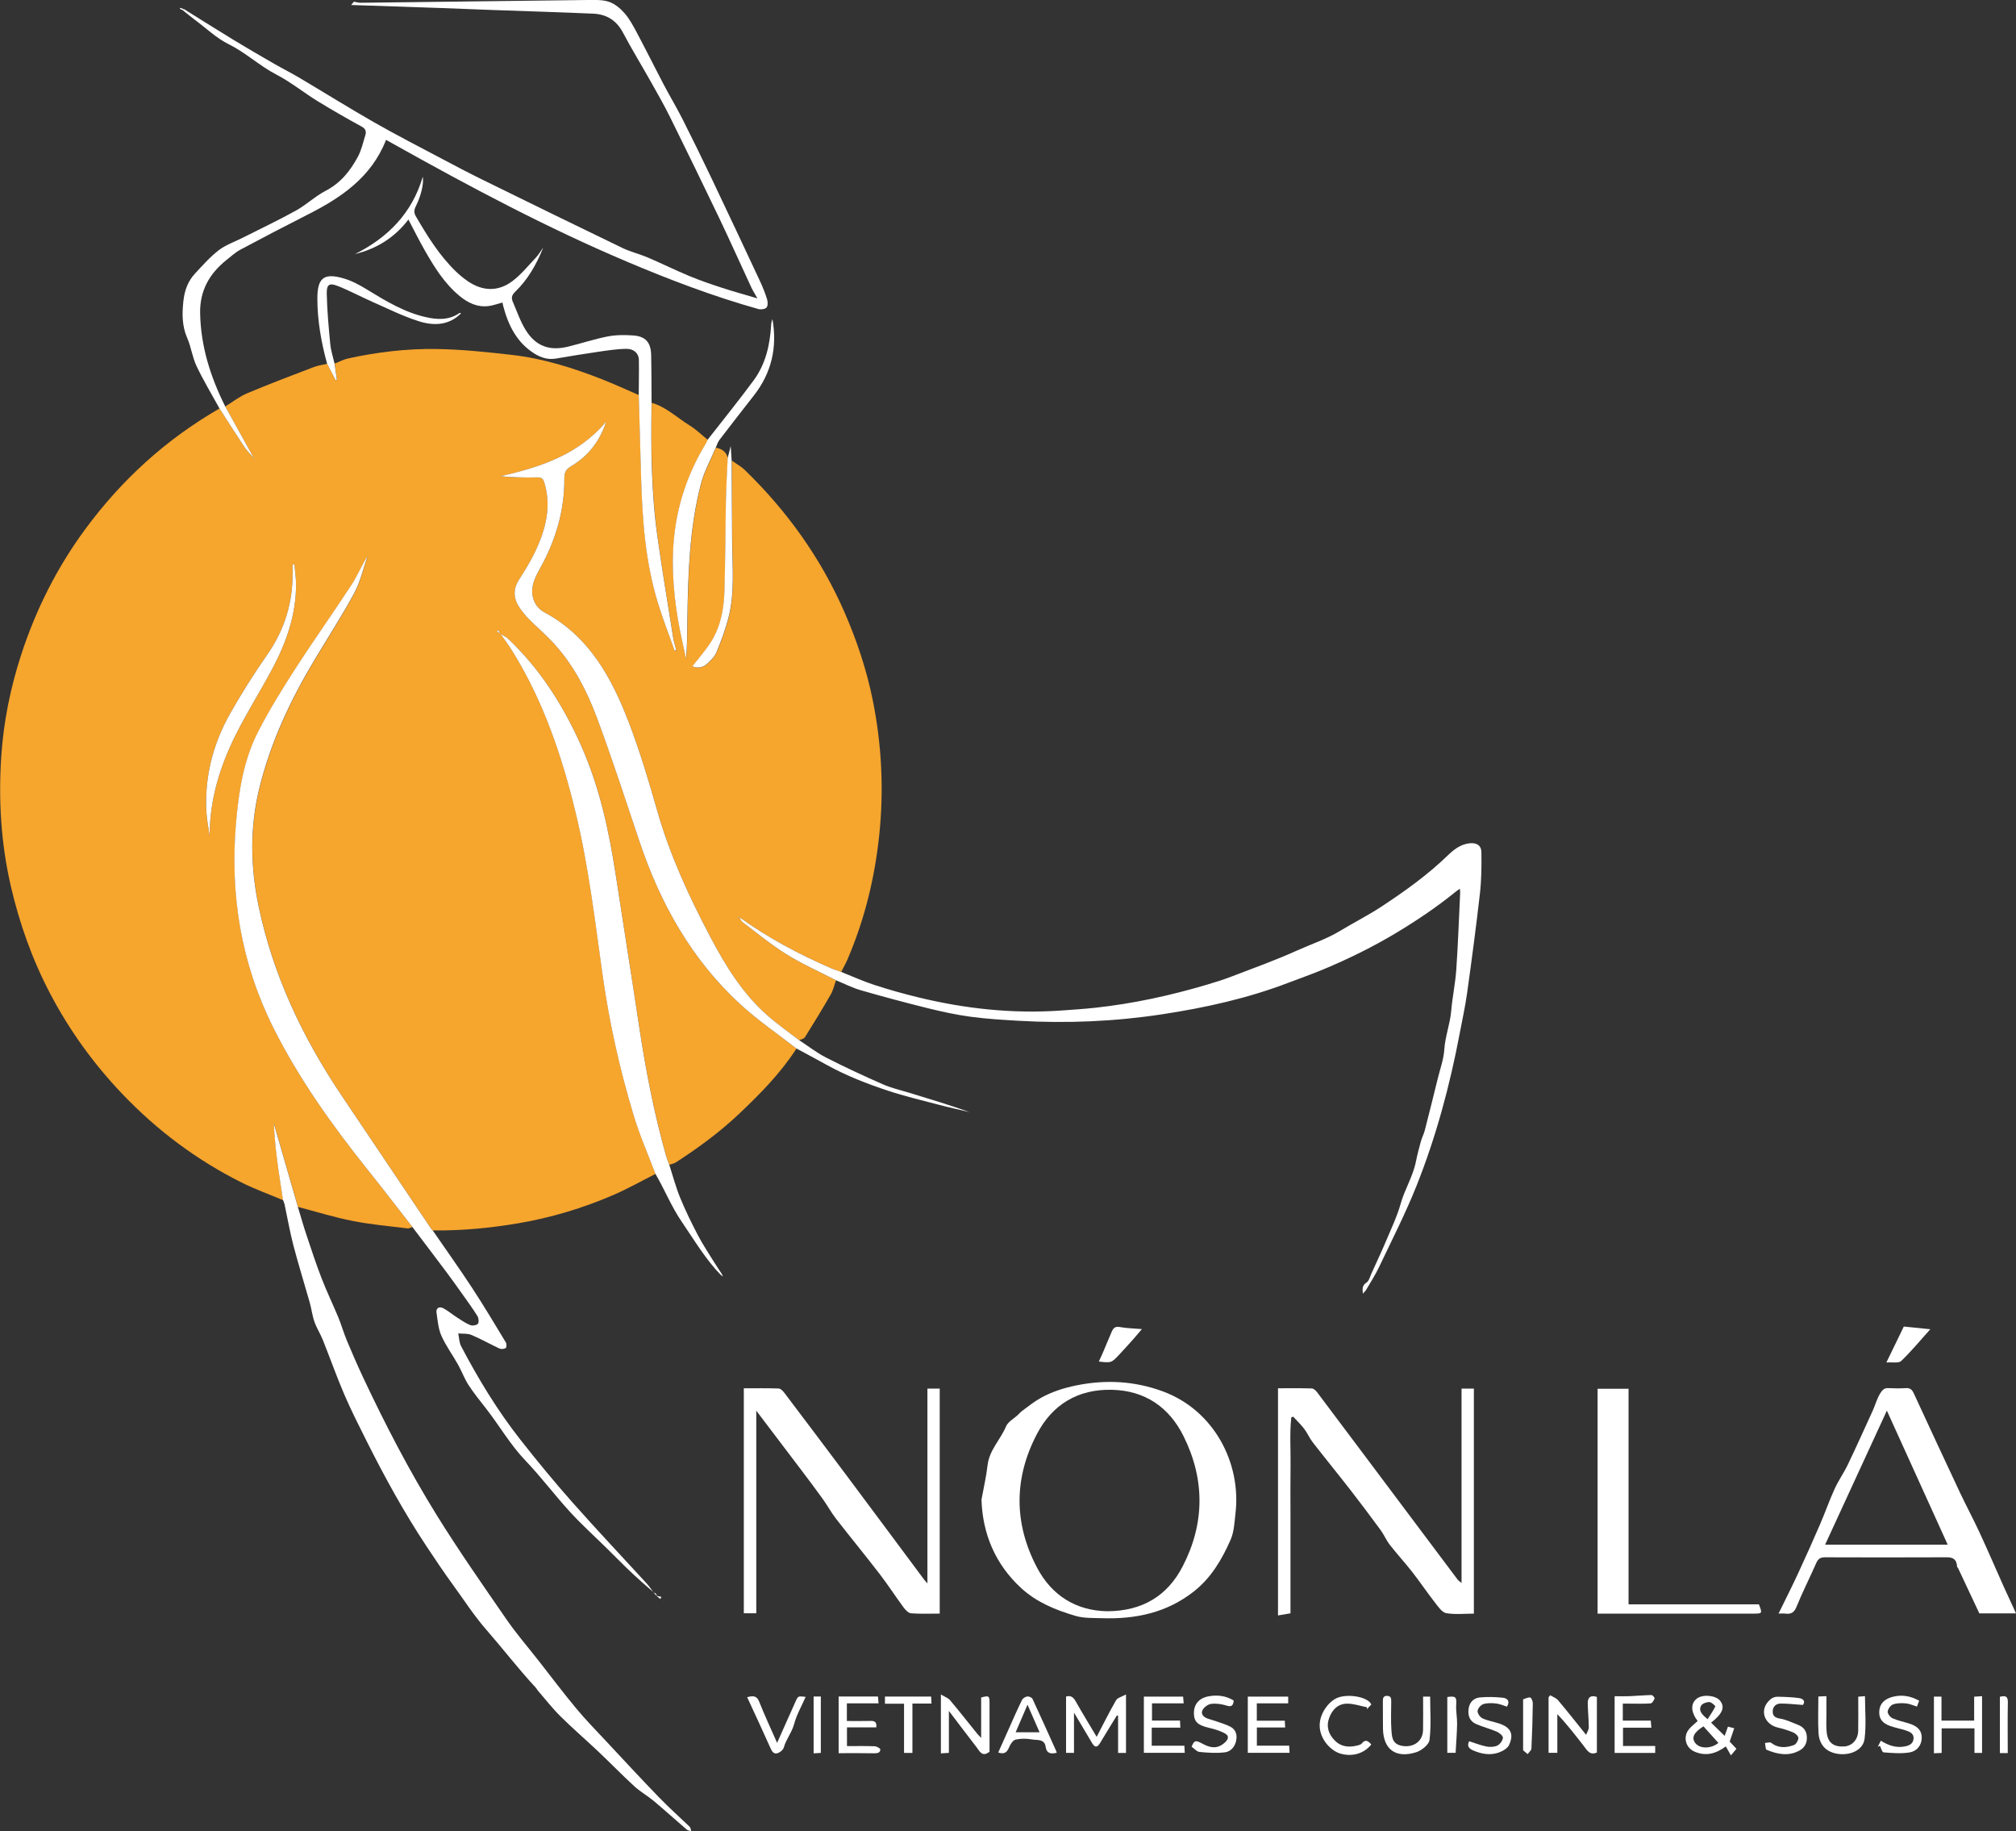 <svg width="609" height="553" viewBox="0 0 609 553" fill="none" xmlns="http://www.w3.org/2000/svg">
<rect x="0" y="0" width="609" height="553" fill="#333333" stroke="none"/>
<g clip-path="url(#clip0_2_9)">
<path d="M252.552 296.045C252.029 297.488 251.704 299.037 250.951 300.345C248.439 304.718 245.802 309.018 243.133 313.287C242.84 313.748 242.013 313.873 241.427 314.156C238.372 311.801 235.211 309.583 232.292 307.072C224.526 300.387 219.273 291.859 214.553 282.903C208.149 270.746 202.414 258.347 198.615 245.08C196.02 236.009 193.32 226.917 189.94 218.118C184.76 204.631 177.957 192.191 164.468 184.94C162.626 183.946 161.328 182.23 160.92 180.065C160.324 176.884 161.726 174.237 163.202 171.579C167.869 163.157 170.559 154.169 170.496 144.502C170.485 142.629 170.977 141.739 172.557 140.808C177.79 137.722 181.243 133.128 183.127 127.353C174.765 137.272 163.338 141.101 151.198 143.821C154.851 144.167 158.482 144.282 162.113 144.188C163.38 144.156 164.018 144.376 164.416 145.663C165.671 149.722 165.724 153.782 164.792 157.894C163.38 164.172 160.292 169.696 156.839 175.011C154.809 178.15 155.144 181.048 157.216 183.904C158.032 185.034 158.932 186.133 159.916 187.116C162.459 189.659 165.221 192.003 167.618 194.671C173.384 201.116 177.329 208.743 180.312 216.726C184.937 229.125 189.019 241.732 193.236 254.288C199.547 273.037 209.007 289.861 223.679 303.348C228.953 308.192 234.939 312.251 240.601 316.677C235.787 324.127 229.612 330.383 223.208 336.441C217.368 341.966 210.912 346.674 204.193 351.037C203.617 351.414 202.864 351.518 202.194 351.759C201.88 350.89 201.503 350.043 201.252 349.154C197.642 336.389 195.12 323.394 193.142 310.284C190.819 294.946 188.38 279.628 186.036 264.29C183.985 250.898 181.139 237.725 175.603 225.264C170.224 213.158 163.233 202.151 153.574 192.976C152.894 192.327 151.973 191.95 151.156 191.438C150.968 191.071 150.78 190.695 150.591 190.329L150.12 190.684C150.487 190.925 150.842 191.166 151.209 191.417C152.381 193.112 153.626 194.754 154.714 196.502C164.217 211.714 169.836 228.465 174.001 245.771C177.832 261.674 179.757 277.902 182.007 294.067C184.037 308.61 187.219 322.913 191.478 336.954C193.288 342.918 195.831 348.672 198.029 354.521C193.78 356.666 189.626 359.02 185.262 360.903C176.042 364.879 166.477 367.756 156.535 369.441C147.975 370.895 139.394 371.701 130.729 371.596C130.593 371.46 130.425 371.345 130.321 371.188C121.321 357.817 112.342 344.435 103.342 331.063C91.558 313.549 82.611 294.789 78.226 274.031C75.714 262.135 75.432 250.238 78.32 238.353C81.711 224.353 87.739 211.505 95.116 199.222C99.124 192.557 103.363 186.007 107.046 179.165C108.899 175.722 109.757 171.747 111.075 168.011C109.265 170.826 108.041 173.881 106.283 176.58C100.705 185.108 94.792 193.415 89.277 201.974C85.279 208.178 81.365 214.477 78.006 221.037C73.632 229.574 72.177 238.928 71.35 248.439C69.467 270.191 72.826 290.907 82.663 310.525C90.449 326.041 100.474 340.03 111.274 353.527C115.764 359.135 120.138 364.848 124.565 370.519C124.104 370.686 123.613 371.042 123.183 370.989C117.616 370.299 111.996 369.818 106.502 368.729C100.945 367.631 95.514 365.936 90.02 364.492C87.603 356.101 85.185 347.71 82.757 339.319C82.946 343.033 83.28 346.747 83.762 350.43C84.285 354.448 84.934 358.455 85.53 362.462C81.386 360.725 77.148 359.198 73.129 357.199C59.42 350.367 47.344 341.307 36.785 330.206C28.151 321.124 20.919 311.08 15.111 299.999C9.701 289.673 5.839 278.791 3.223 267.408C0.272 254.549 -0.481 241.533 0.377 228.476C1.067 217.982 3.15 207.686 6.436 197.621C10.894 183.957 17.278 171.307 25.796 159.756C36.795 144.847 50.232 132.626 66.317 123.356C68.839 127.269 71.319 131.203 73.893 135.064C74.72 136.299 75.819 137.355 76.792 138.506C77.033 139.082 77.284 139.647 77.525 140.222L77.577 140.264L77.525 140.212C77.273 139.657 77.022 139.092 76.782 138.538L68.043 122.76C70.262 121.4 72.355 119.736 74.731 118.742C81.355 115.959 88.084 113.417 94.792 110.853C96.079 110.361 97.481 110.184 98.842 109.87C99.71 111.554 100.59 113.239 101.469 114.913C101.584 114.85 101.688 114.777 101.803 114.714C101.563 113.082 101.322 111.45 101.092 109.817C102.421 109.294 103.708 108.572 105.089 108.269C113.891 106.333 122.849 105.266 131.828 105.402C139.457 105.517 147.106 106.312 154.694 107.191C164.102 108.269 173.091 111.094 181.882 114.547C185.628 116.022 189.291 117.717 192.995 119.318C193.226 127.52 193.466 135.723 193.697 143.916C194.063 156.931 194.973 169.895 198.866 182.429C200.352 187.211 202.184 191.898 203.858 196.627C204.015 196.564 204.183 196.512 204.34 196.449C204.015 195.162 203.596 193.896 203.387 192.588C201.776 182.461 200.08 172.333 198.657 162.184C196.763 148.739 196.669 135.19 196.888 121.651C201.284 122.938 204.538 126.15 208.327 128.483C210.305 129.697 211.989 131.371 213.81 132.836C213.643 133.191 213.517 133.568 213.318 133.903C208.473 141.854 205.281 150.403 203.994 159.631C202.707 168.765 203.303 177.867 204.8 186.918C205.47 190.946 206.443 194.932 207.27 198.929C207.667 194.932 207.615 190.998 207.678 187.075C207.908 173.326 208.285 159.578 211.78 146.186C212.774 142.399 214.752 138.862 216.27 135.211C218.101 135.545 219.43 136.456 219.87 138.37C219.692 142.555 219.43 146.741 219.346 150.926C219.158 160.248 219.179 169.57 218.875 178.893C218.697 184.25 217.661 189.523 214.679 194.127C213.078 196.606 211.089 198.835 209.206 201.262C210.786 201.932 212.335 201.67 213.58 200.572C214.7 199.578 215.903 198.416 216.458 197.077C217.86 193.718 219.147 190.276 220.068 186.761C222.057 179.102 221.261 171.265 221.22 163.481C221.167 155.351 221.115 147.232 221.073 139.103C222.423 140.076 223.92 140.881 225.092 142.032C237.807 154.399 247.958 168.545 255.084 184.846C258.82 193.394 261.761 202.183 263.613 211.296C266.366 224.887 267.046 238.593 265.581 252.425C264.21 265.326 261.154 277.756 256.047 289.673C255.482 290.991 254.76 292.247 254.111 293.533C253.065 293.157 251.987 292.822 250.961 292.383C241.27 288.166 231.988 283.217 223.407 277.023C223.239 276.981 223.061 276.939 222.894 276.898C222.967 276.981 223.03 277.107 223.114 277.117C223.218 277.117 223.333 277.034 223.438 276.992C223.742 277.504 223.92 278.185 224.349 278.509C228.744 281.815 233.003 285.362 237.66 288.25C242.432 291.2 247.612 293.502 252.604 296.086L252.552 296.045ZM63.324 252.425C63.324 241.481 66.453 231.416 71.235 221.874C74.657 215.042 78.77 208.565 82.359 201.806C86.525 193.97 89.392 185.694 89.434 176.685C89.434 174.603 89.109 172.521 88.931 170.428C88.754 170.439 88.565 170.46 88.387 170.47C88.387 171.223 88.387 171.966 88.387 172.72C88.502 181.854 86.033 190.119 80.769 197.673C76.74 203.449 72.941 209.423 69.488 215.565C64.36 224.678 61.796 234.534 62.34 245.07C62.466 247.539 62.989 249.987 63.324 252.436V252.425Z" fill="#F6A52D"/>
<path d="M124.523 370.477C120.096 364.806 115.732 359.104 111.232 353.485C100.433 339.988 90.407 325.999 82.621 310.483C72.784 290.865 69.425 270.149 71.308 248.397C72.135 238.897 73.59 229.533 77.964 220.995C81.323 214.435 85.237 208.136 89.235 201.932C94.76 193.373 100.673 185.066 106.241 176.539C107.999 173.839 109.223 170.784 111.034 167.97C109.725 171.705 108.867 175.681 107.005 179.123C103.321 185.966 99.072 192.505 95.075 199.18C87.697 211.463 81.669 224.312 78.278 238.311C75.4 250.207 75.672 262.093 78.184 273.989C82.569 294.747 91.516 313.517 103.3 331.022C112.3 344.393 121.279 357.775 130.279 371.146C130.383 371.303 130.551 371.418 130.687 371.554C134.684 377.372 138.797 383.116 142.669 389.027C146.186 394.395 149.472 399.909 152.799 405.402C153.071 405.841 153.061 406.94 152.778 407.117C152.297 407.431 151.397 407.494 150.863 407.253C148.017 405.935 145.286 404.366 142.397 403.152C141.225 402.66 139.76 402.838 138.431 402.702C138.703 404 138.703 405.443 139.3 406.573C144.501 416.471 150.288 426.013 157.205 434.802C162.281 441.258 167.503 447.608 172.945 453.75C180.291 462.047 187.92 470.103 195.413 478.285C196.187 479.133 196.805 480.116 197.495 481.027L197.548 480.974C196.302 479.886 195.036 478.819 193.812 477.72C192.284 476.35 190.766 474.969 189.291 473.535C187.282 471.589 185.335 469.591 183.336 467.634C179.621 463.972 175.739 460.478 172.222 456.638C167.597 451.584 163.463 446.06 158.733 441.111C154.16 436.34 150.916 430.638 146.908 425.49C145.066 423.126 143.172 420.803 141.539 418.292C140.283 416.356 139.488 414.127 138.358 412.108C136.725 409.189 134.695 406.458 133.345 403.414C132.393 401.258 132.194 398.737 131.859 396.351C131.671 394.96 132.79 394.531 133.826 395.054C135.281 395.797 136.547 396.906 137.929 397.795C139.258 398.653 140.566 399.574 142.01 400.17C142.669 400.442 143.936 400.264 144.354 399.793C144.731 399.364 144.616 398.078 144.229 397.471C142.816 395.19 141.225 393.024 139.676 390.837C138.096 388.619 136.516 386.401 134.894 384.225C131.451 379.621 127.966 375.049 124.502 370.466L124.523 370.477Z" fill="white"/>
<path d="M223.354 276.992C231.936 283.186 241.218 288.135 250.909 292.351C251.934 292.801 253.012 293.125 254.059 293.502C257.376 294.82 260.631 296.306 264.011 297.415C268.354 298.838 272.77 300.083 277.207 301.161C291.429 304.645 305.86 306.204 320.511 305.189C323.954 304.948 327.397 304.718 330.819 304.352C342.331 303.107 353.591 300.648 364.684 297.352C367.175 296.609 369.655 295.835 372.073 294.904C378.697 292.362 385.394 289.966 391.851 287.046C396.142 285.111 400.663 283.636 404.734 281.177C408.941 278.634 413.357 276.416 417.459 273.706C424.439 269.103 431.231 264.248 437.269 258.41C439.08 256.663 441.016 255.093 443.684 254.706C445.851 254.392 447.462 255.156 447.504 257.343C447.577 261.528 447.525 265.744 447.054 269.898C445.914 279.932 444.574 289.955 443.182 299.958C442.607 304.08 441.696 308.16 440.922 312.251C437.95 327.925 433.816 343.294 427.914 358.11C424.575 366.49 420.442 374.557 416.559 382.718C415.439 385.072 414.006 387.269 412.698 389.529C412.488 389.885 412.153 390.178 411.703 390.691C411.557 389.195 411.473 388.211 412.781 387.353C413.577 386.83 413.87 385.522 414.32 384.528C415.879 381.117 417.47 377.717 418.924 374.264C420.41 370.749 422.074 367.265 423.089 363.613C424.314 359.208 426.836 355.306 427.725 350.796C428.133 348.746 428.667 346.726 429.222 344.717C429.536 343.566 430.122 342.489 430.415 341.338C431.754 336.127 433.052 330.896 434.339 325.675C435.051 322.787 436.108 319.91 436.296 316.981C436.558 312.994 438.033 309.301 438.379 305.346C438.735 301.171 439.624 297.038 439.917 292.864C440.451 285.121 440.723 277.368 441.089 269.626C441.1 269.312 441.058 268.998 441.016 268.391C440.409 268.82 440.001 269.082 439.624 269.396C434.036 273.926 428.092 277.933 421.917 281.648C414.78 285.948 407.34 289.599 399.658 292.801C396.226 294.234 392.699 295.459 389.225 296.787C376.897 301.506 364.098 304.341 351.08 306.319C336.722 308.506 322.301 309.112 307.807 308.286C302.92 308.003 298.033 307.721 293.187 307.062C288.865 306.476 284.575 305.545 280.336 304.498C273.524 302.814 266.732 300.993 259.992 299.047C257.428 298.304 255.022 297.059 252.541 296.044C247.539 293.46 242.359 291.169 237.597 288.208C232.94 285.32 228.681 281.773 224.286 278.467C223.846 278.143 223.668 277.463 223.375 276.95L223.354 276.981V276.992Z" fill="white"/>
<path d="M76.75 138.444C75.777 137.303 74.678 136.246 73.852 135.012C71.267 131.141 68.786 127.207 66.275 123.304C63.952 119.066 61.44 114.913 59.368 110.55C58.102 107.892 57.746 104.806 56.563 102.096C54.941 98.403 54.983 94.688 55.412 90.827C55.758 87.689 56.783 84.895 58.918 82.604C61.199 80.155 63.439 77.603 66.076 75.573C68.2 73.941 70.879 73.03 73.318 71.796C78.686 69.075 84.139 66.512 89.403 63.593C92.552 61.846 95.242 59.24 98.434 57.587C102.923 55.254 105.822 51.581 108.103 47.344C109.192 45.325 109.694 42.992 110.374 40.773C110.709 39.685 110.437 38.89 109.244 38.231C104.755 35.762 100.297 33.23 95.933 30.541C91.715 27.946 87.822 24.765 83.437 22.495C78.362 19.858 74.228 15.893 69.079 13.351C65.427 11.551 62.35 8.579 59.033 6.11C57.715 5.127 56.459 4.07 55.172 3.055C55.297 2.95 55.433 2.835 55.559 2.731C60.54 5.828 65.49 8.977 70.503 12.022C74.574 14.491 78.686 16.877 82.809 19.252C85.248 20.664 87.78 21.919 90.208 23.353C97.848 27.883 105.393 32.592 113.106 36.996C119.761 40.794 126.585 44.289 133.355 47.878C137.384 50.012 141.424 52.147 145.516 54.155C159.675 61.113 173.845 68.05 188.056 74.903C190.473 76.064 193.142 76.682 195.622 77.739C199.871 79.549 204.015 81.61 208.274 83.378C211.487 84.707 214.784 85.837 218.091 86.914C221.439 88.013 224.851 88.944 228.807 90.116C228.001 88.683 227.394 87.73 226.923 86.726C223.71 79.821 220.613 72.863 217.327 65.989C212.45 55.798 207.5 45.639 202.487 35.511C200.719 31.932 198.73 28.448 196.773 24.975C193.916 19.89 190.871 14.92 188.14 9.772C186.172 6.068 183.137 4.29 179.15 4.122C169.083 3.683 159.016 3.39 148.948 3.024C143.852 2.835 138.766 2.616 133.669 2.438C124.471 2.113 115.272 1.821 106.073 1.507C106.356 1.172 106.638 0.847 106.91 0.513C107.601 0.628 108.302 0.847 108.993 0.837C131.807 0.565 154.631 0.262 177.444 -6.74278e-07C179.621 -0.021 181.944 -0.126 183.954 0.544C185.722 1.14 187.407 2.542 188.663 3.986C190.159 5.702 191.279 7.795 192.368 9.835C195.13 15.025 197.747 20.298 200.478 25.508C202.351 29.066 204.434 32.518 206.244 36.107C209.289 42.123 212.241 48.181 215.139 54.26C219.995 64.451 224.788 74.662 229.571 84.885C230.408 86.674 231.14 88.515 231.726 90.398C231.967 91.162 231.988 92.386 231.549 92.878C231.088 93.38 229.843 93.548 229.079 93.328C215.548 89.53 202.445 84.55 189.511 79.078C165.274 68.824 142.083 56.489 119.154 43.651C118.359 43.201 117.553 42.761 116.622 42.238C112.164 53.632 102.955 59.753 92.793 64.89C86.033 68.311 79.325 71.817 72.648 75.384C71.141 76.19 69.833 77.393 68.472 78.471C63.282 82.604 60.32 87.762 60.456 94.625C60.655 104.628 63.585 113.846 68.002 122.676C70.911 127.939 73.831 133.202 76.74 138.454V138.423L76.75 138.444Z" fill="white"/>
<path d="M296.494 452.882C297.122 449.429 297.928 445.997 298.326 442.513C298.849 437.93 302.229 434.781 303.903 430.784C304.49 429.382 306.248 428.472 307.462 427.331C307.891 426.934 308.278 426.463 308.749 426.118C310.57 424.789 312.328 423.335 314.285 422.247C317.655 420.353 321.307 419.181 325.095 418.407C334.022 416.597 342.75 417.047 351.362 420.238C366.652 425.909 375.003 441.728 373.224 457.025C372.91 459.724 372.805 462.612 371.738 465.029C369.132 470.951 365.888 476.507 360.613 480.65C352.44 487.074 343.032 489.031 332.954 488.706C330.233 488.622 327.397 488.748 324.844 487.995C318.9 486.237 313.134 483.904 308.456 479.593C300.764 472.489 296.819 463.397 296.494 452.892V452.882ZM334.43 486.603C345.157 486.582 352.702 481.895 357.275 473.033C363.973 460.09 364.014 446.761 357.526 433.724C353.162 424.967 345.889 419.955 335.895 419.725C325.681 419.484 317.948 424.109 313.259 433.044C306.248 446.395 306.227 460.07 313.259 473.41C317.749 481.947 325.158 486.436 334.44 486.603H334.43Z" fill="white"/>
<path d="M240.59 316.667C234.929 312.251 228.943 308.181 223.668 303.337C208.996 289.861 199.536 273.026 193.226 254.277C189.008 241.732 184.927 229.125 180.301 216.716C177.319 208.722 173.384 201.095 167.607 194.66C165.211 191.992 162.448 189.648 159.905 187.106C158.921 186.122 158.021 185.024 157.205 183.894C155.133 181.038 154.798 178.139 156.828 175.001C160.282 169.675 163.369 164.161 164.782 157.883C165.703 153.772 165.661 149.712 164.405 145.652C164.007 144.366 163.369 144.146 162.103 144.177C158.471 144.271 154.83 144.156 151.188 143.811C163.327 141.091 174.755 137.261 183.117 127.343C181.233 133.128 177.779 137.711 172.547 140.798C170.967 141.729 170.475 142.629 170.485 144.491C170.548 154.159 167.859 163.157 163.191 171.569C161.716 174.226 160.313 176.873 160.91 180.054C161.318 182.22 162.605 183.936 164.457 184.93C177.947 192.17 184.749 204.621 189.929 218.107C193.309 226.906 196.009 235.999 198.605 245.07C202.403 258.337 208.138 270.735 214.543 282.893C219.263 291.849 224.527 300.387 232.281 307.062C235.201 309.573 238.361 311.791 241.417 314.145C244.127 315.913 246.712 317.943 249.58 319.408C255.21 322.285 260.955 324.943 266.742 327.485C269.212 328.573 271.902 329.191 274.497 329.975C280.661 331.848 286.825 333.7 292.926 335.876C289.734 335.113 286.532 334.422 283.361 333.585C278.327 332.256 273.241 331.053 268.302 329.421C261.928 327.307 255.649 324.88 249.737 321.605C246.702 319.921 243.636 318.299 240.59 316.646V316.667Z" fill="white"/>
<path d="M85.489 362.431C84.892 358.424 84.243 354.416 83.72 350.399C83.239 346.705 82.904 343.001 82.715 339.287C85.133 347.678 87.55 356.069 89.978 364.461C90.836 367.296 91.632 370.152 92.573 372.956C94.049 377.372 95.504 381.808 97.188 386.15C98.727 390.126 100.59 393.966 102.222 397.9C103.153 400.16 103.813 402.535 104.755 404.784C106.283 408.446 107.863 412.087 109.548 415.686C116.318 430.115 123.654 444.26 132.058 457.799C138.682 468.461 145.893 478.767 153.019 489.093C155.981 493.383 159.413 497.348 162.637 501.46C166.404 506.263 170.067 511.149 173.97 515.847C176.858 519.32 180.019 522.564 183.106 525.86C188.401 531.53 193.676 537.222 199.076 542.809C202.006 545.843 205.166 548.647 208.212 551.567C208.526 551.86 208.724 552.278 208.756 553.01C208.337 552.874 207.814 552.843 207.5 552.582C204.151 549.704 200.876 546.743 197.495 543.908C195.601 542.328 193.404 541.104 191.593 539.44C187.889 536.04 184.383 532.42 180.73 528.967C176.942 525.389 172.986 521.988 169.292 518.326C166.843 515.899 164.719 513.147 162.459 510.542C162.249 510.301 162.124 509.977 161.904 509.747C156.651 504.097 151.952 497.966 146.887 492.159C143.193 487.932 140.189 483.234 136.903 478.725C134.119 474.916 131.493 470.993 128.887 467.059C122.106 456.837 116.203 446.102 110.72 435.147C108.396 430.512 106.042 425.888 104.001 421.127C101.678 415.718 99.71 410.141 97.523 404.669C96.77 402.796 95.64 401.07 94.98 399.166C94.321 397.282 94.101 395.263 93.557 393.338C91.924 387.562 90.124 381.829 88.607 376.022C87.55 371.973 86.849 367.84 85.97 363.749C85.876 363.299 85.677 362.881 85.52 362.452L85.489 362.431Z" fill="white"/>
<path d="M390.083 428.032C389.539 432.866 389.926 437.742 389.853 442.597C389.779 447.535 389.832 452.474 389.832 457.412V472.227C389.832 477.155 389.832 482.094 389.832 487.231C388.586 487.44 387.414 487.639 386.064 487.869V419.265C389.497 419.265 392.887 419.212 396.268 419.317C396.833 419.338 397.513 419.976 397.9 420.499C407.695 433.515 417.459 446.562 427.234 459.599C431.608 465.437 435.972 471.265 440.357 477.092C440.576 477.385 440.922 477.574 441.508 478.066V419.369H445.233V487.325C442.408 487.325 439.572 487.649 436.872 487.179C435.626 486.959 434.507 485.306 433.575 484.113C431.179 481.037 428.992 477.804 426.595 474.728C424.429 471.945 422.022 469.35 419.856 466.567C418.788 465.196 418.108 463.533 417.082 462.12C414.121 458.092 411.128 454.085 408.062 450.14C404.273 445.265 400.359 440.483 396.571 435.608C395.598 434.352 394.97 432.835 394.018 431.569C393.013 430.24 391.789 429.079 390.658 427.855C390.459 427.917 390.271 427.98 390.072 428.043L390.083 428.032Z" fill="white"/>
<path d="M228.461 426.024V487.22H224.694V419.275C228.231 419.275 231.737 419.212 235.232 419.338C235.839 419.359 236.54 420.112 236.98 420.698C243.227 428.953 249.465 437.219 255.66 445.505C263.54 456.041 271.378 466.598 279.237 477.155C279.405 477.385 279.614 477.584 280.158 478.212V419.369H283.873V487.315C281.017 487.315 278.107 487.44 275.219 487.231C274.424 487.168 273.534 486.237 272.979 485.484C270.531 482.177 268.302 478.704 265.79 475.439C261.457 469.8 256.937 464.317 252.573 458.699C251.097 456.795 249.946 454.66 248.544 452.704C246.419 449.743 244.222 446.834 242.024 443.925C237.608 438.077 233.171 432.239 228.451 426.024H228.461Z" fill="white"/>
<path d="M151.135 191.427C151.941 191.929 152.873 192.316 153.553 192.965C163.223 202.141 170.203 213.148 175.582 225.253C181.118 237.714 183.964 250.877 186.015 264.279C188.359 279.618 190.808 294.935 193.121 310.274C195.099 323.384 197.621 336.379 201.231 349.143C201.483 350.032 201.859 350.88 202.173 351.748C203.251 355.076 204.141 358.486 205.459 361.709C207.039 365.57 208.881 369.326 210.807 373.019C212.272 375.813 214.041 378.449 215.694 381.138C216.458 382.373 217.285 383.576 218.08 384.79C217.986 384.894 217.892 384.999 217.787 385.104C213.088 380.249 209.687 374.453 205.909 368.928C202.791 364.366 200.771 359.24 197.998 354.511C195.79 348.662 193.247 342.918 191.447 336.944C187.187 322.902 184.006 308.6 181.976 294.057C179.715 277.892 177.8 261.664 173.97 245.76C169.805 228.465 164.185 211.714 154.683 196.491C153.595 194.744 152.349 193.101 151.177 191.406L151.125 191.427H151.135Z" fill="white"/>
<path d="M609 487.252H597.928C595.73 482.565 593.596 478.034 591.461 473.493C591.408 473.378 591.199 473.305 591.199 473.2C591.063 469.936 588.771 470.313 586.542 470.313C574.8 470.355 563.059 470.365 551.327 470.313C549.904 470.313 549.214 470.763 548.659 472.039C546.712 476.475 544.504 480.807 542.683 485.285C541.951 487.084 540.967 487.534 539.282 487.315C538.696 487.241 538.1 487.304 537.273 487.304C539.282 483.192 541.26 479.29 543.102 475.324C545.394 470.386 547.623 465.416 549.779 460.425C551.317 456.868 552.594 453.185 554.205 449.659C555.367 447.117 557.01 444.804 558.213 442.283C560.798 436.895 563.247 431.443 565.727 426.013C566.533 424.245 566.983 422.351 568.071 420.667C568.752 419.62 569.306 419.15 570.52 419.223C572.247 419.317 573.995 419.327 575.721 419.223C576.998 419.139 577.595 419.652 578.107 420.771C582.733 430.795 587.39 440.808 592.089 450.8C593.983 454.817 596.097 458.73 597.959 462.759C600.471 468.178 602.836 473.682 605.274 479.133C606.467 481.78 607.702 484.416 609 487.241V487.252ZM569.997 426.003C563.687 439.688 557.554 453.018 551.338 466.494H588.363C582.241 452.986 576.192 439.657 569.986 426.003H569.997Z" fill="white"/>
<path d="M491.959 484.521H531.339C532.407 487.273 532.365 487.325 529.717 487.325C514.637 487.325 499.547 487.325 484.467 487.325H482.604V419.411H491.959V484.511V484.521Z" fill="white"/>
<path d="M196.847 121.588C196.616 135.137 196.711 148.676 198.615 162.121C200.049 172.28 201.734 182.398 203.345 192.526C203.555 193.834 203.973 195.1 204.298 196.386C204.141 196.449 203.973 196.502 203.816 196.564C202.142 191.835 200.31 187.158 198.824 182.366C194.931 169.832 194.021 156.879 193.655 143.853C193.425 135.65 193.184 127.458 192.954 119.255C192.975 115.718 193.048 112.192 192.995 108.656C192.964 106.783 191.53 105.318 189.207 105.35C186.235 105.392 183.273 105.873 180.322 106.302C176.178 106.898 172.045 107.599 167.911 108.29C165.535 108.687 163.432 108.028 161.454 106.794C156.085 103.435 153.542 98.225 151.994 92.355C151.91 92.041 151.858 91.717 151.784 91.351C150.33 91.738 148.959 92.271 147.546 92.439C144.145 92.847 141.298 91.445 138.766 89.331C134.266 85.606 131.242 80.731 128.395 75.751C126.647 72.706 125.088 69.546 123.372 66.303C119.217 71.743 113.807 75.123 107.256 76.724C117.208 71.733 124.471 64.388 127.715 53.381C128.05 55.421 127.244 59.031 125.611 62.295C125.057 63.394 124.994 64.252 125.643 65.361C129.107 71.304 132.707 77.132 137.688 81.955C138.787 83.012 139.98 84.006 141.236 84.874C145.715 87.971 150.445 88.17 154.798 84.895C157.467 82.886 159.623 80.176 161.946 77.728C162.689 76.943 163.233 75.96 164.112 74.736C162.009 79.999 159.403 84.477 155.604 88.138C154.599 89.101 154.411 89.969 154.882 91.068C156.138 93.987 157.174 97.063 158.838 99.731C161.883 104.586 166.038 106.051 171.595 104.691C175.592 103.718 179.527 102.399 183.556 101.615C186.068 101.123 188.736 101.133 191.3 101.311C195.005 101.573 196.616 103.404 196.7 107.17C196.815 111.973 196.794 116.775 196.826 121.578L196.847 121.588Z" fill="white"/>
<path d="M216.228 135.169C214.7 138.82 212.722 142.346 211.738 146.144C208.243 159.537 207.866 173.285 207.636 187.033C207.573 190.956 207.636 194.88 207.228 198.887C206.391 194.88 205.417 190.904 204.758 186.876C203.262 177.825 202.665 168.723 203.952 159.589C205.25 150.361 208.431 141.802 213.277 133.861C213.475 133.526 213.612 133.149 213.768 132.794C218.425 126.819 223.197 120.939 227.687 114.84C231.297 109.932 232.595 104.157 232.951 98.151C232.982 97.555 233.097 96.969 233.348 96.404C234.845 104.879 233.087 112.569 227.771 119.391C224.275 123.869 220.77 128.347 217.327 132.856C216.814 133.526 216.584 134.394 216.228 135.179V135.169Z" fill="white"/>
<path d="M101.05 109.765C101.291 111.397 101.531 113.029 101.762 114.662C101.647 114.724 101.542 114.798 101.427 114.86C100.548 113.176 99.679 111.491 98.8 109.817C97.042 103.372 95.87 96.844 95.87 90.147C95.87 83.901 97.848 82.311 103.907 84.11C106.345 84.832 108.679 86.098 110.866 87.438C116.486 90.89 122.106 94.301 128.636 95.776C132.162 96.572 135.626 96.739 138.797 94.531C138.891 94.469 139.132 94.605 139.31 94.646L139.331 94.573C135.626 98.35 130.98 98.434 126.501 97.011C121.718 95.504 117.177 93.223 112.572 91.194C109.056 89.645 105.655 87.804 102.086 86.391C99.501 85.366 98.653 85.879 98.706 88.651C98.811 93.757 99.281 98.863 99.773 103.958C99.962 105.915 100.61 107.829 101.05 109.765Z" fill="white"/>
<path d="M221.021 139.071C221.073 147.201 221.115 155.32 221.167 163.45C221.22 171.234 222.015 179.071 220.016 186.729C219.095 190.245 217.808 193.687 216.406 197.046C215.851 198.385 214.648 199.546 213.528 200.54C212.293 201.639 210.734 201.89 209.153 201.231C211.037 198.803 213.025 196.575 214.627 194.095C217.599 189.491 218.645 184.229 218.823 178.861C219.127 169.549 219.106 160.217 219.294 150.894C219.378 146.709 219.639 142.524 219.817 138.339C220.089 137.282 220.351 136.215 220.738 134.698C220.853 136.487 220.937 137.784 221.021 139.082V139.071Z" fill="white"/>
<path d="M340.133 529.386H337.758V518.128C337.632 518.117 337.507 518.096 337.391 518.086C335.686 520.869 333.959 523.631 332.295 526.425C331.395 527.931 330.673 527.722 329.878 526.372C328.182 523.484 326.456 520.607 324.436 517.217V529.375H322.039V512.373C323.41 511.965 324.206 512.509 324.907 513.744C326.895 517.27 329.019 520.712 331.28 524.531C333.321 520.639 335.121 516.987 337.151 513.472C337.59 512.718 338.867 512.446 340.144 511.735V529.396L340.133 529.386Z" fill="white"/>
<path d="M468.288 511.975C469.093 512.467 470.088 512.792 470.663 513.482C473.457 516.788 476.136 520.199 479.14 523.934C479.464 523.056 479.956 522.355 479.946 521.664C479.925 519.237 479.674 516.809 479.632 514.382C479.611 512.645 480.469 511.839 482.394 512.478V529.26C480.197 530.264 479.36 528.475 478.324 527.157C475.833 523.966 473.374 520.764 470.443 517.688V529.365H467.796V512.593C467.953 512.394 468.12 512.185 468.277 511.986L468.288 511.975Z" fill="white"/>
<path d="M284.24 511.745C285.412 512.457 286.406 512.781 286.982 513.461C289.755 516.746 292.413 520.136 295.113 523.484C295.427 523.872 295.783 524.217 296.39 524.876V512.656C298.692 512.017 298.922 512.153 298.922 514.183C298.922 519.174 298.922 524.175 298.922 529.019C296.672 530.819 295.908 528.821 294.956 527.607C292.256 524.144 289.629 520.618 286.647 516.705V529.375C285.768 529.438 285.067 529.48 284.229 529.532V511.745H284.24Z" fill="white"/>
<path d="M512.827 519.76C510.713 516.956 510.66 514.392 512.67 512.928C514.491 511.609 518.342 512.007 519.618 513.639C521.157 515.606 520.351 517.563 516.887 520.251C518.195 521.528 519.514 522.804 520.989 524.238C521.293 523.38 521.617 522.49 521.984 521.465C522.507 521.601 523.051 521.737 523.878 521.946C523.407 523.328 522.978 524.604 522.507 525.975C523.114 526.613 523.783 527.335 524.547 528.151C524.129 528.653 523.731 529.124 522.883 530.139C522.339 529.197 521.858 528.329 521.345 527.429C518.247 529.72 515.213 530.432 511.906 529.009C509.132 527.816 508.316 524.447 510.284 522.145C511.006 521.298 511.906 520.618 512.837 519.76H512.827ZM519.106 526.383C517.557 524.667 516.071 523.014 514.595 521.371C511.707 523.15 510.901 524.782 512.084 526.362C513.486 528.255 516.95 528.151 519.106 526.372V526.383ZM515.83 519.216C516.678 517.876 517.546 516.673 518.164 515.355C518.237 515.198 516.981 514.026 516.343 514.026C515.485 514.026 514.208 514.486 513.863 515.146C513.025 516.725 514.208 517.845 515.83 519.216Z" fill="white"/>
<path d="M372.69 513.555C372.533 514.947 372.177 515.627 370.545 515.104C369.069 514.633 367.395 514.392 365.867 514.581C364.904 514.696 363.69 515.606 363.25 516.485C362.664 517.657 363.606 518.598 364.81 519.027C365.605 519.31 366.432 519.498 367.227 519.781C368.734 520.325 370.314 520.754 371.717 521.497C373.391 522.386 373.789 524.029 373.402 525.786C373.004 527.617 371.717 529.019 369.99 529.218C367.468 529.511 364.873 529.344 362.33 529.093C361.503 529.009 360.749 528.067 359.964 527.523C360.77 525.525 361.137 525.472 363.366 526.665C365.616 527.868 367.709 528.308 369.969 526.289C371.319 525.085 371.183 524.144 370.032 523.505C368.493 522.658 366.725 522.166 364.998 521.758C361.796 520.994 360.666 519.948 360.655 517.353C360.655 514.727 362.183 512.865 364.977 512.321C367.656 511.798 370.252 512.09 372.659 513.545L372.69 513.555Z" fill="white"/>
<path d="M498.835 521.779H490.285V527.303H500.007V529.386H487.753V512.268C489.218 512.268 490.714 512.321 492.211 512.258C494.44 512.164 496.669 511.955 498.898 511.913C499.222 511.913 499.902 512.729 499.819 512.948C499.599 513.534 499.086 514.403 498.647 514.434C496.522 514.591 494.387 514.507 492.253 514.507C491.604 514.507 490.955 514.507 490.222 514.507V519.634H498.668C498.73 520.388 498.772 520.953 498.845 521.779H498.835Z" fill="white"/>
<path d="M389.141 512.404V514.424H379.66V519.666H388.115C388.157 520.408 388.189 520.973 388.23 521.716H379.681V527.199H389.444C389.486 528.004 389.518 528.622 389.56 529.354H376.939V512.383H389.141V512.404Z" fill="white"/>
<path d="M253.337 512.352H265.225C265.288 513.011 265.34 513.639 265.403 514.424H255.827V519.749C258.161 519.749 260.599 519.791 263.038 519.728C264.325 519.697 264.9 520.178 264.712 521.674H255.859V527.335C258.632 527.335 261.405 527.272 264.189 527.377C264.806 527.398 265.916 527.994 265.926 528.329C265.936 529.281 265.152 529.521 264.157 529.501C260.578 529.427 256.999 529.469 253.337 529.469V512.342V512.352Z" fill="white"/>
<path d="M347.919 521.769V527.22H357.788C357.83 528.015 357.861 528.632 357.892 529.365H345.544V512.383H357.401C357.453 513.001 357.505 513.629 357.568 514.413H348.003V519.613H356.459C356.501 520.377 356.522 520.973 356.563 521.758H347.919V521.769Z" fill="white"/>
<path d="M586.542 521.957V529.396C585.736 529.427 585.046 529.459 584.208 529.501V512.383H586.49V519.624H596.358V512.404C597.206 512.352 597.897 512.31 598.744 512.258V529.386H596.452V521.967H586.532L586.542 521.957Z" fill="white"/>
<path d="M319.203 529.354C317.518 529.731 316.189 529.668 315.875 527.544C315.52 525.085 313.291 525.598 311.773 525.326C310.162 525.033 308.403 525.012 306.813 525.368C306.017 525.546 305.222 526.728 304.856 527.628C304.238 529.155 303.453 529.919 301.549 529.26C302.731 526.613 303.903 523.976 305.086 521.35C306.279 518.682 307.441 516.004 308.738 513.388C308.989 512.875 309.753 512.415 310.339 512.342C310.842 512.279 311.71 512.666 311.909 513.084C314.348 518.316 316.702 523.589 319.078 528.862C319.151 529.019 319.172 529.197 319.224 529.375L319.203 529.354ZM310.392 514.832C309.084 517.866 307.964 520.482 306.813 523.15H314.034C312.809 520.356 311.689 517.782 310.392 514.832Z" fill="white"/>
<path d="M544.598 514.905C542.129 514.738 539.994 514.455 537.869 514.487C536.467 514.507 535.473 515.439 535.504 516.945C535.536 518.358 536.373 518.808 537.828 519.048C539.648 519.352 541.386 520.241 543.144 520.911C544.787 521.538 545.729 522.721 545.823 524.51C545.917 526.341 545.205 527.795 543.594 528.674C540.266 530.484 536.928 529.804 533.683 528.454C533.296 528.287 533.328 527.094 533.171 526.383C533.819 526.351 534.678 526.048 535.065 526.351C537.242 528.046 539.596 527.837 541.909 527.021C542.558 526.791 543.207 525.671 543.259 524.918C543.301 524.384 542.443 523.537 541.804 523.254C540.276 522.606 538.665 522.103 537.043 521.727C533.024 520.816 531.099 516.265 534.96 513.095C535.462 512.676 536.268 512.415 536.928 512.425C539.094 512.457 541.271 512.53 543.405 512.823C544.996 513.043 545.373 514.005 544.598 514.915V514.905Z" fill="white"/>
<path d="M429.892 512.394H432.026C432.026 516.851 432.372 521.235 431.828 525.493C431.65 526.916 429.41 528.685 427.767 529.197C421.802 531.06 417.899 528.517 417.773 522.082C417.721 519.352 417.784 516.61 417.742 513.88C417.731 512.907 417.805 512.122 419.05 512.164C420.316 512.206 420.264 513.095 420.264 513.995C420.253 516.799 420.128 519.603 420.316 522.396C420.452 524.28 420.484 526.435 422.964 527.126C426.25 528.036 429.808 526.414 429.881 522.428C429.944 519.111 429.892 515.794 429.892 512.383V512.394Z" fill="white"/>
<path d="M455.248 515.428C454.191 515.104 453.103 514.591 451.973 514.466C450.686 514.319 449.283 514.277 448.08 514.654C447.326 514.895 446.405 515.962 446.353 516.715C446.301 517.437 447.086 518.598 447.808 518.933C449.336 519.655 451.073 519.938 452.695 520.45C456.326 521.601 457.435 523.641 455.845 527.031C455.363 528.057 453.898 528.873 452.716 529.291C450.173 530.17 447.619 529.741 445.139 528.695C443.779 528.12 443.036 527.377 443.81 525.86C445.547 526.414 447.263 527.105 449.043 527.46C450.099 527.67 451.408 527.617 452.349 527.157C453.134 526.77 453.93 525.661 454.003 524.813C454.045 524.238 452.946 523.317 452.172 522.982C450.12 522.093 447.923 521.549 445.872 520.649C443.862 519.76 443.35 517.96 443.664 515.909C443.967 513.995 445.265 512.802 447.054 512.635C449.325 512.415 451.648 512.488 453.919 512.718C455.06 512.833 456.347 513.461 455.238 515.428H455.248Z" fill="white"/>
<path d="M561.353 512.404C562.169 512.342 562.808 512.289 563.383 512.247C563.383 516.642 563.802 520.984 563.247 525.19C562.808 528.58 558.82 530.285 555.011 529.647C550.93 528.957 549.496 526.163 549.339 523.307C549.14 519.728 549.297 516.119 549.297 512.352C550.072 512.321 550.762 512.289 551.725 512.247C551.725 514.152 551.725 515.93 551.725 517.709C551.736 519.571 551.61 521.465 551.83 523.307C552.207 526.362 553.944 527.617 557.094 527.439C559.49 527.303 561.28 525.368 561.332 522.7C561.395 519.32 561.342 515.93 561.342 512.415L561.353 512.404Z" fill="white"/>
<path d="M567.255 527.523C567.538 526.948 567.831 526.362 568.166 525.703C570.447 527.126 572.76 527.942 575.397 527.439C576.747 527.178 577.877 526.665 578.045 525.169C578.222 523.558 576.946 523.003 575.732 522.606C574.214 522.114 572.634 521.821 571.127 521.308C568.574 520.44 567.569 519.038 567.695 516.799C567.81 514.623 569.181 513.158 571.567 512.499C574.403 511.714 577.061 512.132 579.75 513.629C579.531 514.204 579.311 514.779 579.081 515.397C577.898 515.041 576.841 514.528 575.753 514.434C574.455 514.319 573.053 514.319 571.86 514.738C571.117 514.999 570.311 516.108 570.238 516.903C570.175 517.552 571.012 518.63 571.703 518.933C573.325 519.655 575.104 519.99 576.799 520.534C579.415 521.382 580.546 522.721 580.525 524.834C580.504 526.979 579.175 528.904 576.684 529.27C574.162 529.647 571.525 529.417 568.961 529.218C568.563 529.187 568.249 527.942 567.893 527.251C567.684 527.345 567.475 527.439 567.266 527.534L567.255 527.523Z" fill="white"/>
<path d="M414.246 514.779C413.723 515.334 413.315 515.763 412.907 516.202C412.928 516.004 412.949 515.815 412.97 515.616C410.971 515.219 408.962 514.507 406.963 514.507C404.242 514.518 402.452 516.276 401.531 518.797C400.558 521.455 401.333 523.777 403.258 525.682C405.257 527.67 407.737 527.795 410.322 527.073C410.688 526.969 411.138 526.822 411.358 526.54C412.52 525.085 413.378 525.87 414.246 526.843C411.944 529.731 408.271 530.631 404.776 529.553C401.845 528.653 398.151 524.771 398.706 520.136C399.093 516.914 401.709 513.409 404.493 512.572C408.145 511.473 413.493 512.729 414.246 514.79V514.779Z" fill="white"/>
<path d="M225.709 512.561C227.687 512.007 228.66 512.216 229.351 513.953C230.973 518.044 232.857 522.041 234.751 526.362C235.735 524.154 236.593 522.219 237.451 520.293C238.403 518.148 239.355 516.014 240.318 513.88C241.082 512.185 241.093 512.185 243.374 512.467C242.16 515.229 240.643 517.856 239.889 520.68C239.198 523.244 237.472 525.242 236.771 527.753C236.582 528.444 235.714 529.176 234.992 529.438C233.767 529.877 233.223 529.009 232.731 527.9C230.471 522.804 228.095 517.751 225.699 512.551L225.709 512.561Z" fill="white"/>
<path d="M275.638 529.386H273.095V514.528H267.328V512.373H281.289C281.32 513.064 281.351 513.691 281.393 514.487H275.627V529.386H275.638Z" fill="white"/>
<path d="M344.947 401.394C343.932 402.587 343.053 403.644 342.143 404.669C340.803 406.165 339.453 407.661 338.082 409.126C335.717 411.627 335.707 411.616 331.939 411.198C332.337 410.33 332.735 409.513 333.09 408.676C334.022 406.5 334.901 404.303 335.853 402.137C336.293 401.143 336.858 400.505 338.239 400.767C340.343 401.154 342.509 401.185 344.947 401.394Z" fill="white"/>
<path d="M575.114 400.63C577.741 400.892 580.274 401.154 583.11 401.436C580.117 404.774 577.385 408.08 574.309 411.031C573.545 411.763 571.661 411.334 569.84 411.48C571.703 407.641 573.409 404.136 575.104 400.63H575.114Z" fill="white"/>
<path d="M437.207 512.509C439.781 512.122 440.053 512.54 439.896 514.874C439.771 516.757 440.2 518.672 440.168 520.576C440.116 523.474 439.886 526.362 439.718 529.365H437.207V512.509Z" fill="white"/>
<path d="M460.094 513.22C460.816 513.001 461.601 512.53 462.249 512.666C462.626 512.739 463.045 513.806 463.034 514.413C462.971 518.965 462.846 523.516 462.616 528.067C462.584 528.643 461.873 529.187 461.475 529.752C461.014 529.365 460.565 528.967 460.104 528.59C460.104 523.474 460.104 518.347 460.104 513.22H460.094Z" fill="white"/>
<path d="M245.781 512.352H247.958V529.385C247.319 529.427 246.618 529.469 245.781 529.522V512.342V512.352Z" fill="white"/>
<path d="M606.509 529.438H604.134V512.436C605.63 512.091 606.583 512.101 606.541 514.089C606.436 519.142 606.509 524.196 606.509 529.427V529.438Z" fill="white"/>
<path d="M198.207 481.874C198.741 482.01 199.274 482.146 199.808 482.282C199.693 482.491 199.578 482.701 199.463 482.91C199.044 482.565 198.626 482.219 198.218 481.874H198.207Z" fill="white"/>
<path d="M55.14 3.066C54.878 2.94 54.606 2.804 54.345 2.678C54.376 2.574 54.407 2.469 54.439 2.365C54.805 2.49 55.161 2.616 55.527 2.752C55.402 2.856 55.266 2.971 55.14 3.076V3.066Z" fill="white"/>
<path d="M218.08 384.79C218.185 385.03 218.279 385.261 218.384 385.501C218.185 385.365 217.986 385.229 217.787 385.104C217.881 384.999 217.975 384.894 218.08 384.79Z" fill="white"/>
<path d="M200.436 483.475L200.582 483.527H200.426L200.436 483.475Z" fill="white"/>
<path d="M139.31 94.636L139.216 94.584L139.331 94.573L139.31 94.636Z" fill="white"/>
<path d="M197.872 481.518C197.767 481.34 197.673 481.152 197.569 480.985C197.569 480.985 197.516 481.037 197.506 481.047C197.705 481.079 197.914 481.1 198.123 481.131C198.04 481.267 197.956 481.403 197.872 481.539V481.529V481.518Z" fill="white"/>
<path d="M198.217 481.873C198.102 481.748 197.987 481.633 197.872 481.508V481.518C198.039 481.466 198.206 481.414 198.384 481.361C198.332 481.528 198.269 481.696 198.217 481.863V481.873Z" fill="white"/>
<path d="M63.324 252.425C62.989 249.966 62.466 247.518 62.34 245.059C61.796 234.534 64.36 224.667 69.488 215.554C72.941 209.423 76.74 203.449 80.769 197.663C86.033 190.109 88.513 181.833 88.387 172.709C88.387 171.956 88.387 171.213 88.387 170.46C88.565 170.449 88.754 170.428 88.931 170.418C89.109 172.5 89.434 174.582 89.434 176.675C89.392 185.694 86.514 193.959 82.359 201.796C78.77 208.555 74.657 215.031 71.235 221.863C66.453 231.416 63.324 241.471 63.324 252.415V252.425Z" fill="white"/>
<path d="M151.177 191.406C150.811 191.166 150.455 190.925 150.089 190.674L150.56 190.318C150.748 190.684 150.937 191.061 151.125 191.427L151.167 191.406H151.177Z" fill="white"/>
<path d="M76.74 138.485C76.991 139.04 77.242 139.605 77.483 140.159C77.242 139.594 76.991 139.029 76.75 138.454V138.485H76.74Z" fill="white"/>
<path d="M223.374 276.96C223.27 277.002 223.155 277.096 223.051 277.086C222.977 277.086 222.904 276.95 222.831 276.866C222.998 276.908 223.176 276.95 223.343 276.992L223.364 276.96H223.374Z" fill="white"/>
<path d="M77.493 140.159L77.535 140.211L77.483 140.159H77.493Z" fill="white"/>
</g>
<defs>
<clipPath id="clip0_2_9">
<rect width="609" height="553" fill="white"/>
</clipPath>
</defs>
</svg>
